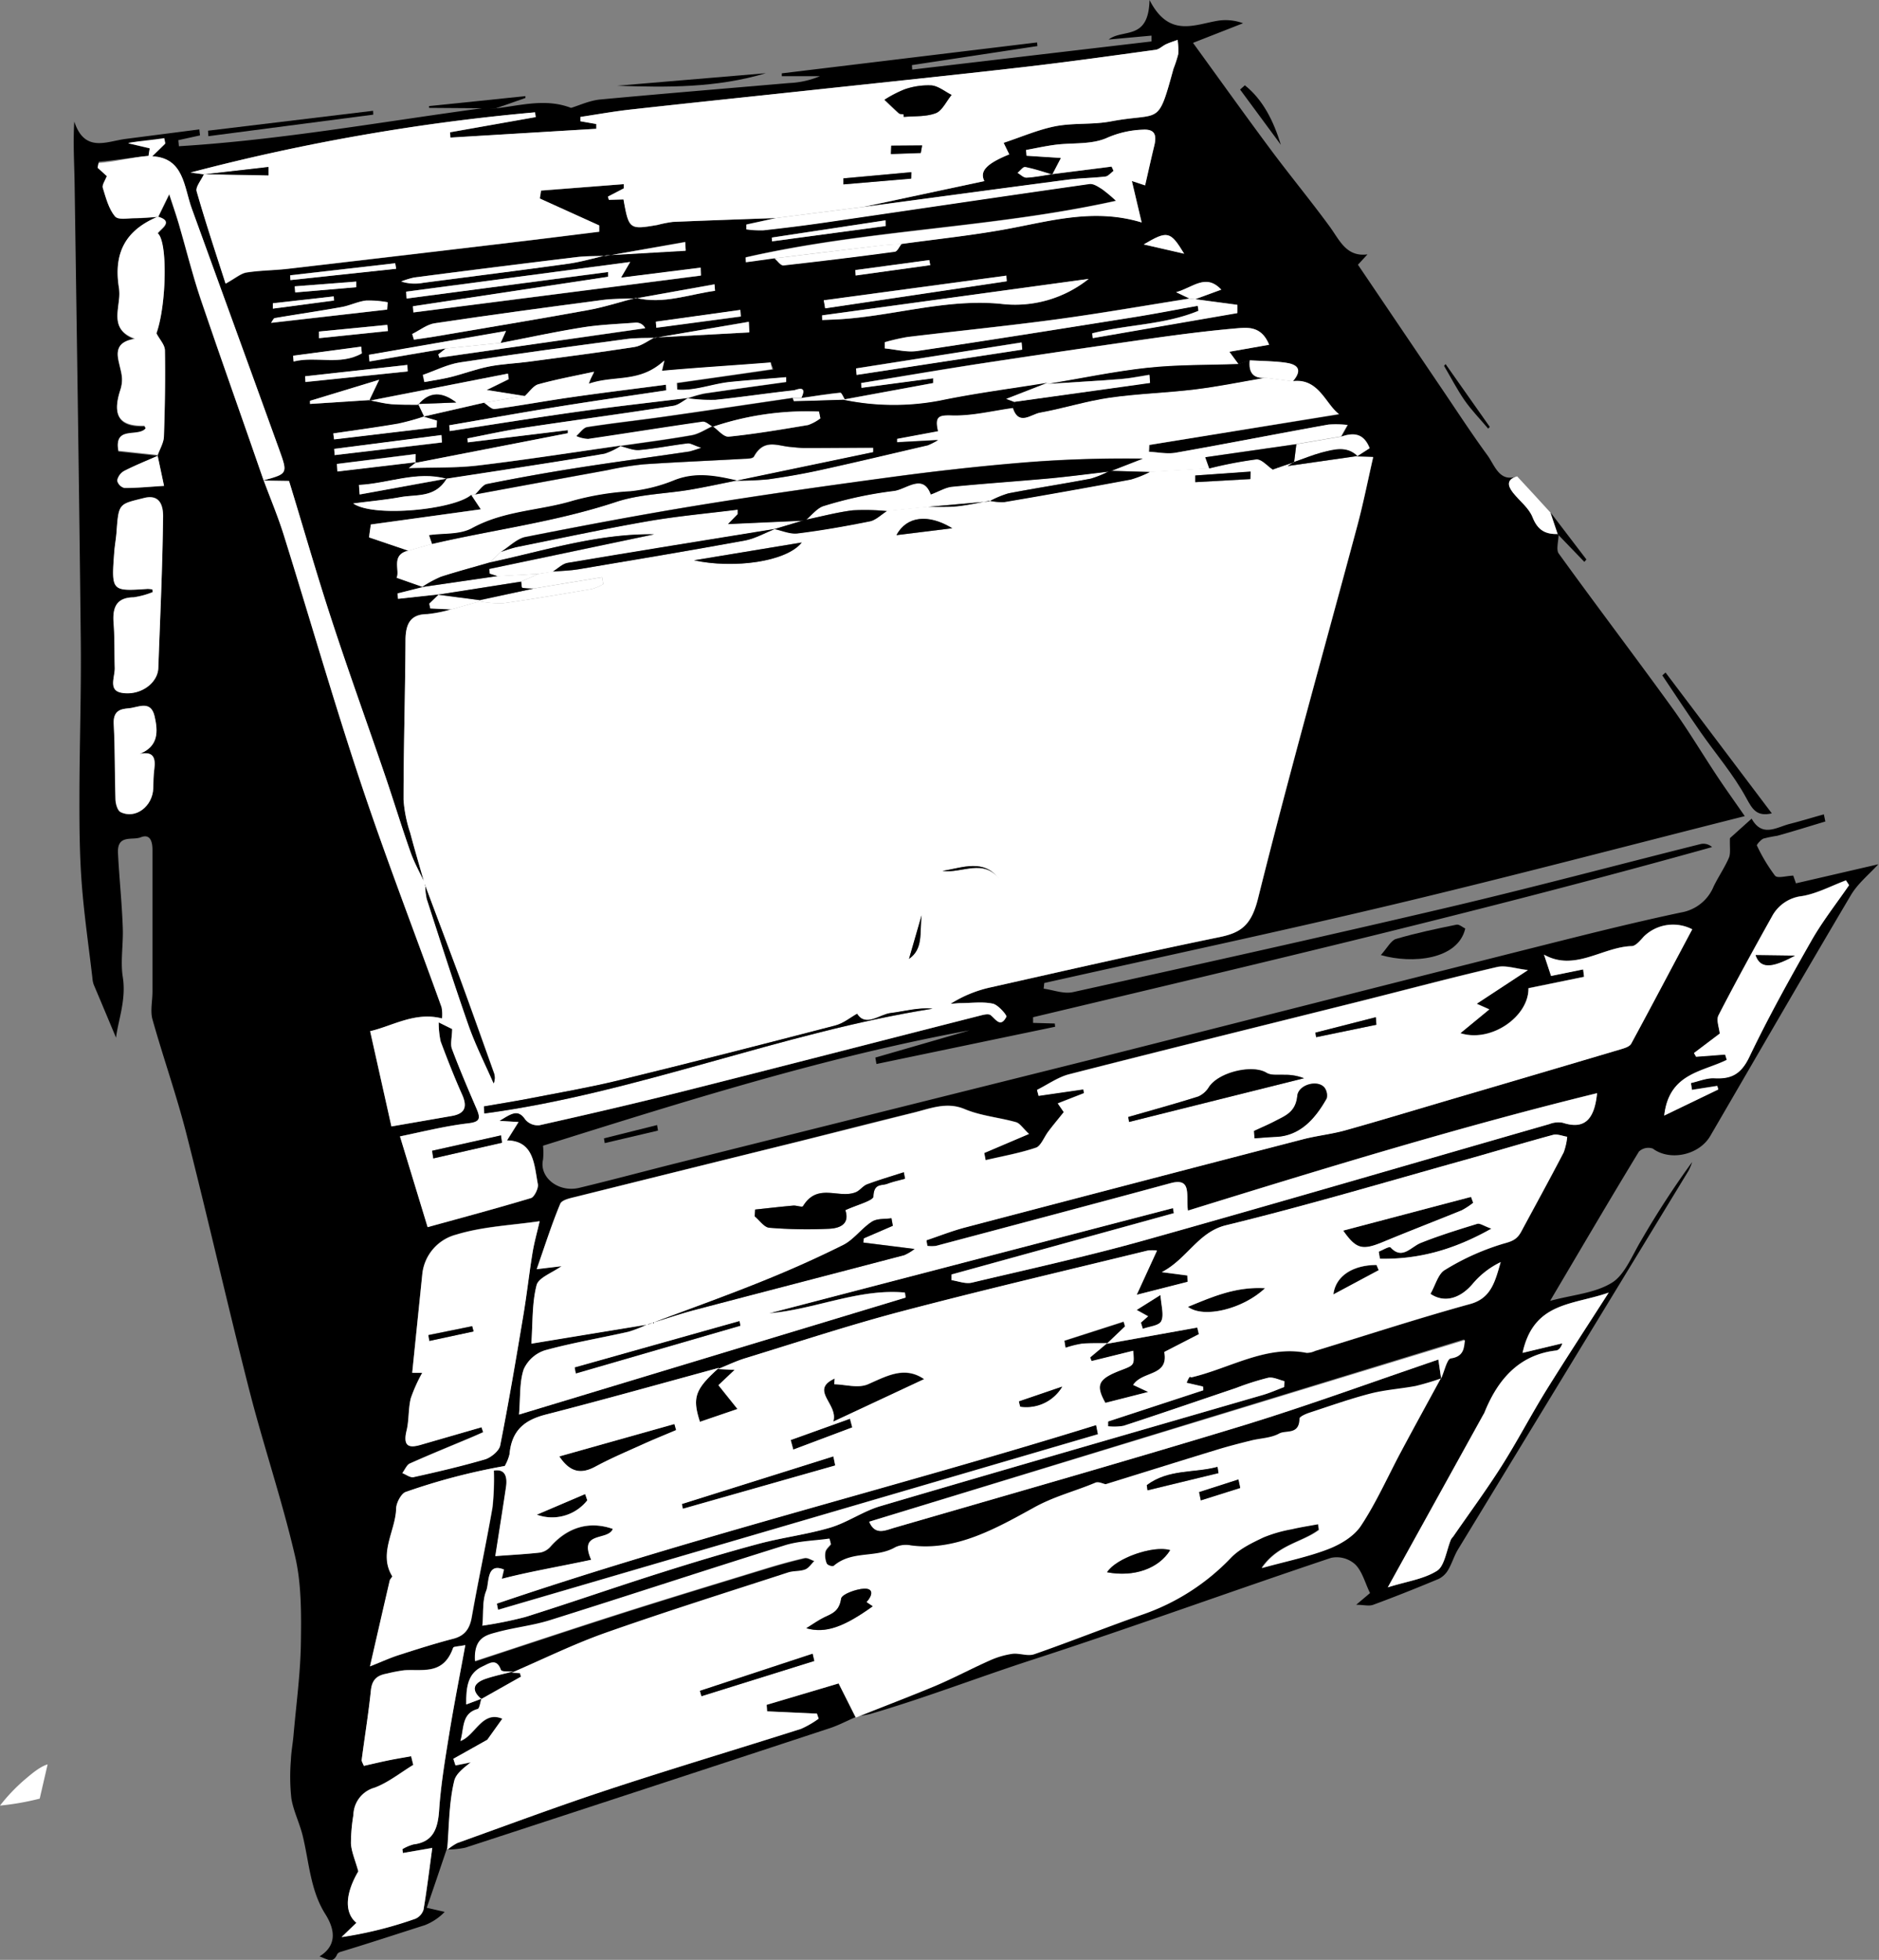 <svg id="Layer_1" data-name="Layer 1" xmlns="http://www.w3.org/2000/svg" viewBox="0 0 394.62 411.48"><rect x="0" y="0" width="394.62" height="411.48" fill="#808080" stroke="none"/><defs><style>.cls-1{fill:#fff;}</style></defs><title>vinylbox</title><path class="cls-1" d="M10,370.44c-1.57.44-3.44,2.05-4.41,2.86A37.63,37.63,0,0,0,0,379.09a54.79,54.79,0,0,0,8.34-1.46Z"/><path d="M327.34,112.11c0,1.39-.57,3.26,0,4.08,7.82,10.83,15.89,21.44,23.72,32.26,3.4,4.69,6.4,9.74,9.62,14.59,1.66,2.5,3.4,4.92,5.75,8.31-25.11,6.34-49.42,12.75-73.83,18.56s-48.86,11-73.29,16.48l-.12,1.19c2.06.27,4.2,1.15,6.16.72,26.25-5.8,52.5-11.62,78.7-17.77,17.7-4.16,35.33-8.86,53-13.29a2.69,2.69,0,0,1,2.51.61c-47.35,13.24-95,24.4-142.6,35.72l0,1.19,4.56.13.08.68-37.53,7.82-.23-1.35,19.77-5.71c-30.56,5.6-60.38,15.08-89.57,24.22a14,14,0,0,1,0,2.94c-.84,3.69,3.26,7,7.7,5.88,6.69-1.61,13.36-3.4,20-5.07q44-11,88.07-22c31.73-8,63.44-16.07,95.17-24.06,9.35-2.35,18.7-4.68,28.1-6.67a9,9,0,0,0,6.81-5.45c1-2.06,2.3-3.93,3.2-6,.41-.94.15-2.21.23-4.15l4.55-4.09c2.22,4,5.23,1.81,8,1.1,2.4-.6,4.78-1.35,7.17-2l.31,1.5c-3.37,1-6.73,2.07-10.11,3a29,29,0,0,0-2.88.58c-.56.23-1.46,1.3-1.39,1.44a35.78,35.78,0,0,0,3.8,6.34c.52.63,2.2.07,3.84,0l.57,1.62,17.29-4c-1.92,2.13-4.3,4-5.79,6.54-9.93,16.76-19.68,33.65-29.49,50.49-2.38,4.09-8.53,5.32-12.07,2.66a2.85,2.85,0,0,0-2.92.63c-6.15,10.11-12.14,20.34-18.65,31.34,4.81-1.3,9.36-1.58,13-3.82,2.7-1.67,4.27-5.82,6.2-9a188.28,188.28,0,0,1,10.63-16.33,11.93,11.93,0,0,1-.73,1.78q-24.23,39.79-48.46,79.58c-.81,1.33-1.25,2.93-2.05,4.27a4.72,4.72,0,0,1-2,1.9c-4.55,1.9-9.13,3.73-13.74,5.43-.93.34-2,0-3.58,0l2.91-2.46c-1-2-1.62-4.55-3.1-6a5.76,5.76,0,0,0-5.09-1.39c-20.92,7-41.72,14.58-62.68,21.38-11.41,3.7-22.66,8.06-34.14,11.41a25.2,25.2,0,0,1-3.21.52l0,.12c5.58-2.23,11.19-4.36,16.74-6.72,3.82-1.62,7.52-3.6,11.32-5.29a17.71,17.71,0,0,1,4.76-1.42c1.55-.21,3.24.57,4.67.07,7.59-2.63,15.1-5.65,22.69-8.31a46.77,46.77,0,0,0,18.71-11.81c1.87-1.94,4.46-3.16,6.86-4.31a28.82,28.82,0,0,1,5.95-1.71c1.83-.43,3.69-.71,5.54-1.06l.17,1.21c-3.65,2.72-8.59,3.08-12,8,5.24-1.45,9.71-2.33,14-4,2.5-1,5.33-2.63,6.83-4.91,3.2-4.84,5.6-10.29,8.37-15.47s5.59-10.29,8.38-15.46c.65-1.5,1.23-4.15,2-4.26,2.88-.4,2.82-2.33,3-3.86L182.54,319.48c1.22,3,3.45,1.8,5.3,1.26,24.55-7.12,49.12-14.11,73.6-21.57,13.56-4.13,26.94-9.08,40.63-13.74l.6,4.09a54.89,54.89,0,0,1-5.3,1.58c-3.16.62-6.39.79-9.51,1.59-4.29,1.1-8.51,2.6-12.75,4-.78.26-2.13.86-2.13,1.25,0,3.5-2.83,2.37-4.26,3.14-1.78,1-3.94,1-5.92,1.47-2.38.6-4.77,1.2-7.12,1.92-7.81,2.39-15.61,4.83-23.41,7.25-.53-.09-1.47-.61-2.16-.32-4.23,1.79-8.53,2.82-12.8,5.17-8,4.4-16.5,9.25-25.94,8a5.32,5.32,0,0,0-3.24.36c-4.1,2.4-9,.6-12.95,3.91-.27.23-1.32-.11-1.5-.49a4.39,4.39,0,0,1-.28-2.44c.11-.59.75-1.09,1.15-1.63l-.29-1.15c-3.18.47-6.45.51-9.52,1.47-16.4,5.11-32.74,10.5-49.13,15.65-3.64,1.14-7.44,1.54-11.13,2.53-2.26.61-4.95,1.11-4.66,6.06,10.49-3.44,20.66-6.84,30.86-10.09,10-3.19,20.07-6.24,30.12-9.31,2.72-.83,5.45-1.6,8.2-2.23.65-.15,1.39.4,2.1.62-.64.62-1.21,1.52-1.94,1.79-1.14.42-2.43.25-3.59.63-12.82,4.17-25.67,8.2-38.41,12.69-6.64,2.34-13.07,5.53-19.59,8.33a1,1,0,0,1,.21-.3c-.9-.11-2.42.08-2.59-.39-.92-2.56-2.49-1.34-3.8-.74-3.12,1.43-3.53,4.32-3.48,8l3.26-1.22c-.27.78-.43,2.14-.81,2.24-3.43.93-2.82,4.15-3.63,6.71,3.15-1.17,4.56-6.47,8.81-4.67l-3.16,4.42-7.13,4,.45,1.38,5.74-1.15-.74-1c-1.83,1.78-4.75,3.29-5.26,5.4-1.14,4.68-1.07,9.66-1.49,14.52l0-.63c-1.46,4.32-3,8.91-4.33,12.7l3.77.87a11.69,11.69,0,0,1-4.18,2.79c-5.86,1.86-11.8,3.83-17.68,5.6a1.32,1.32,0,0,0-.69.45c-.93,2.2-2.18,1-3.74.51,4.28-2.65,2.74-6.48,1.22-8.89-3.16-5-3.39-10.91-4.76-16.49-.65-2.66-1.93-5.12-2.37-7.81a42.19,42.19,0,0,1-.1-8c.06-1.74.4-3.48.55-5.22.56-6.44,1.45-12.89,1.55-19.31.09-6.11.14-12.45-1.2-18.21-2.73-11.81-6.63-23.22-9.63-34.94-4.57-17.89-8.66-36-13.22-53.87-2.07-8.11-4.87-16-7.12-24-.49-1.75,0-3.86,0-5.81q0-14.88,0-29.76c0-1.86-.52-3.43-2.48-2.65-1.75.7-5-.71-4.76,3.39.26,5.18.82,10.33,1,15.52.15,3.45-.52,7.06,0,10.38.78,4.83-1,9.21-1.41,12.77-1.35-3.2-3-7.16-4.69-11.14a5.52,5.52,0,0,1-.28-1.45c-.77-6.61-1.74-13.2-2.24-19.85-.44-5.85-.49-11.76-.48-17.66,0-11,.4-21.94.29-32.88-.34-32.08-.83-64.15-1.3-96.22-.06-4.27-.35-8.52-.07-13.14,2.18,6.62,6.76,4.17,10.76,3.65l15.5-2L42,28.43l-4.55,1,.12,1.27c21.35-1.3,42.6-5.14,63.87-8l2.56.06c5.22-.56,10.52-2.19,15.93-.11,1.68-.5,3.89-1.55,6.13-1.76,13.2-1.23,26.41-2.31,39.61-3.45A18.73,18.73,0,0,0,172.19,16h-8s0-.38,0-.6L217.8,8.91l.08.76-26.36,4,.06.94L241.84,8.7l0-1.22-9,.82c3-2.33,8.38.33,8.58-8.3,4.08,8,9.41,5.15,14.43,4.34a10.58,10.58,0,0,1,5.21.54L250.55,9c5.66,7.79,10.92,15.16,16.31,22.4,4.06,5.46,8.37,10.67,12.39,16.16,2.07,2.82,3.47,6.44,7.94,5.85l-2,2.17,16.91,25c3.41,5,6.72,10.14,10.28,15,1.57,2.16,2.52,5.78,6.27,4.41-2.25.65-2,2-.88,3.42,1.37,1.75,3.33,3.15,4.12,5.18C323,111.52,324.81,112.23,327.34,112.11ZM92.14,124.79l-2,1.92.2,1,4.4.2a26.9,26.9,0,0,1-5,1c-3.49,0-4.56,1.95-4.58,5.56-.06,11.14-.4,22.29-.41,33.42a28,28,0,0,0,1.4,6.94c1,3.65,2,7.26,3.07,10.88l.09-.06c-1.05-2.25-2.28-4.42-3.12-6.77-1.9-5.38-3.56-10.87-5.41-16.27-3.69-10.79-7.57-21.48-11.11-32.33-3.17-9.72-6-19.58-9-29.33l-5.36-.09c5.15-1.4,5.15-1.4,3.29-6.56q-2.71-7.5-5.43-15Q46.74,61.61,40.29,43.87c-1.67-4.61-1.65-10.66-8.33-11l2.73-2.63-.26-.93c-2.51.46-4.87.26-7.38.72,0,.26.08.12.14.13l4.25,1s-.21,1.28-.24,1.59c-3.45.29-7,.91-10.43,1.2l-.24,1.19c.73.66,1.44,1.4,1.92,1.83-.33.88-1,1.88-.86,2.46.65,2.1,1.26,4.43,2.55,6,.7.84,2.72.41,4.14.41s3.14-.16,4.71-.26c-6.67,2.84-9.21,7.61-8,15a9.57,9.57,0,0,1,0,2.31c-.28,3.16-1.39,6.6,3.37,8.39-4.58.7-3.75,3.45-3.25,5.58.41,1.78.83,3,.14,5.17-1.75,5.51,0,7.62,5,7.5.12,0,.23.34.35.52-1.55,2-6.77-.64-5.74,4.75l8.37.9c-2.4,1.06-4.83,2-7.18,3.22a3,3,0,0,0-1.44,2,2.11,2.11,0,0,0,1.52,1.56c2.5,0,5-.23,8.32-.44l-1.34-6.34c.46-1.35,1.27-2.7,1.31-4,.21-6,.3-12,.21-18,0-1.15-1.08-2.22-1.79-3.58,2.11-5.84,2.42-19.38.26-21,.83-1.15,3.39-2.41.12-3.46l2.32-4.75c.77,2.37,1.42,4.25,2,6.18,1.54,5.26,2.85,10.63,4.59,15.79C46.44,75.49,51,88.18,55.38,100.91c1.41,3.81,3,7.55,4.21,11.45,5.43,17.35,10.46,34.89,16.2,52.1,5.28,15.83,11.29,31.33,16.93,47a8,8,0,0,1,.1,2.37c-5.65-1.46-10.37,1.58-15.1,2.67l4.47,20,12.74-2.23c2.6-.46,3.34-1.78,2.13-4.47-1.63-3.65-3.1-7.4-4.51-11.17a18.61,18.61,0,0,1-.41-4l2.83,1.4c0,1.81-.42,3.17-.05,4.16,1.59,4.24,3.37,8.39,5.15,12.53.92,2.15.73,2.81-1.77,3.11-4.77.56-9.51,1.78-14.29,2.74l5.83,19.08c7.3-2,14.53-3.94,21.72-6.11.67-.2,1.59-2.06,1.43-2.88-.79-4.18-.84-9.11-6.48-9.22l2.42-3.86-4-.24c2.52-1.54,3.88-2.54,5.41-.3a3.4,3.4,0,0,0,3,1.21c10.06-2.25,20.11-4.58,30.13-7.1,20.76-5.23,41.49-10.59,62.24-15.87.8-.2,1.92-.52,2.41-.11,1.13,1,2.06,2.63,3.27.3.15-.3-1.71-2.5-2.87-2.74-2.16-.46-4.5-.13-6.76-.11-.69,0-1.39.08-2.08.13a26.16,26.16,0,0,1,8.61-3.49c15.94-3.58,31.87-7.22,47.84-10.5,4.52-.93,6.69-2.47,8.1-8.11,6.53-26.21,13.88-52.22,20.87-78.32,1.24-4.65,2.18-9.38,3.32-14.37l-3.5-.11,2.75-1.77c-1.27-3.23-3.44-3.28-5.92-2.45l1.35-2.41a21.65,21.65,0,0,0-4-.08c-10.7,1.95-21.38,4-32.08,5.91-1.84.32-3.75-.11-5.63-.2l.07-1.43L281.28,87c-2.87-2.15-4.28-7.65-9.78-6.89,2.34-2.7.66-3.62-1.44-3.93-2.5-.36-5.05-.35-7.58-.5l-2.39.78-1.94-2.62,8.35-1.47c-1.63-4-4.47-3.66-7-3.43-5.65.51-11.31,1.23-16.95,2q-18.62,2.64-37.23,5.47c-8.17,1.24-16.33,2.63-24.5,4l.07,1,15.06-2,0,1-18.56,3.42c-.32-.49-.65-1.43-.95-1.4-2.74.27-5.46.72-8.2,1.11C169.7,80.66,167,82,166.66,82c-5.5.56-11,1.41-16.49,2a34.39,34.39,0,0,1-5.74-.33,27.44,27.44,0,0,1,3.44-1c5.75-.85,11.5-1.63,17.26-2.43l0-1c-3.91.32-7.83.59-11.74,1-3.71.37-7.41,1.92-11.12,1.61l0-1.4,20.09-2.86c0-.46-.4-1-.43-1.44-7.47.61-15.51,1.08-22.85,1.75l.5-2.16c-5.21,4.81-10.4,3-15.86,4.88.37-1.22.78-2,1-2.56-4,.87-7.82,1.6-11.65,2.66-1,.29-1.85,1.62-2.78,2.46l-8-1.29,4.6-2.26c0-.39-.08-.78-.13-1.18L77.53,84.12l2.09-4.37L65.1,84.17l0,.65L77.66,84c1.5.28,3,.68,4.52.81,1.87.16,3.76.1,5.64.13v-.19l1.28,2.67A52.63,52.63,0,0,1,83.65,89C79.12,89.75,74.58,90.36,70,91l.13,1.22L91.7,89.7l.06-1.36-2.91-.86,12.77-2.92c.77.46,1.56,1.41,2.29,1.32,5.31-.7,10.6-1.69,15.91-2.45,6.68-1,13.36-1.77,20-2.65l.08,1.18c-7.57,1.14-15.15,2.21-22.72,3.43S102,88,94.35,89.29l.11,1.21c9.1-1.38,18.2-2.85,27.31-4.12,7.59-1.06,15.19-1.9,22.79-2.83-1.06.57-2.1,1.5-3.19,1.67-10.59,1.62-21.2,3.07-31.8,4.67-3.82.58-7.62,1.44-11.44,2.17l.09.83,21-2.56,0,.64-32,6.23,0-1.88L70.76,97.38l.1,1.58L87.47,97l-1.61,1.31c5.27-.18,9.94,0,14.58-.56,10-1.2,20-2.77,30-4.18A14.41,14.41,0,0,1,127,95.29c-6.44,1.13-12.91,2.1-19.36,3.11l-13.86,2.14c-6.23-1.7-12.22,1-18.35,1.29l.14,2,18.28-3.33c-2.45,4.1-6.33,3.26-9.75,3.89-3,.55-6,.82-9.88,1.32,4.28,3,21.11,1.31,24.76-1.79l2,3-23.11,3.19-.38,2.7,8.26,2.8c-3.74.89-1.67,4.24-2.45,5.68l5.54,1.94-5.36,1.35.11,1.13ZM127.5,53.7c-2.16.09-4.33,0-6.48.28Q104,56,87,58.26a17.4,17.4,0,0,0-2.72.81,9.4,9.4,0,0,0,4.61.28c10.14-1.3,20.28-2.56,30.41-4,2.74-.38,5.45-1.19,8.18-1.78l16.54-1-.1-1.81ZM93.62,73.16,92.05,74.4l.22.69,43.22-6.15a2.11,2.11,0,0,0-2-1.17c-3.72.27-7.45.38-11.14,1-5.76.91-11.49,2.16-17.23,3.27l1.12-2.5-28.79,5,.13,1.39Zm40-10.53c-2.4.11-4.81,0-7.2.36-11.72,1.55-23.45,3.13-35.15,4.88-1.61.24-3.15,1.48-4.72,2.25l.36,1.19c1.42-.21,2.85-.39,4.26-.63,10.73-1.83,21.47-3.6,32.19-5.55,3.43-.62,6.8-1.72,10.21-2.59,5.65,1.39,11.07-.73,16.58-1.49l-.11-1.36Zm3.93,8.3c-2,.08-4,0-5.93.25-11.69,1.57-23.39,3.13-35.07,4.92-2.63.4-5.2,1.72-7.79,2.62l.32,1.5c1.87-.35,3.76-.61,5.61-1.07,2.69-.67,5.34-1.67,8-2.2s5.55-.64,8.32-1c7.4-1,14.81-1.93,22.2-3.09,1.45-.23,2.82-1.32,4.25-2l19.86-1.08-.1-2.22Zm112.21-8.27c-9.28,1.47-18.56,3.1-27.86,4.36-10.43,1.41-20.89,2.45-31.34,3.71a44.82,44.82,0,0,0-4.75,1.09l0,1.3c2.28.21,4.59.87,6.82.54,15-2.2,29.94-4.58,44.9-7,4.66-.74,9.31-1.65,14-2.48l.15,1.05c-7.2,3-14.92,2.84-22.31,4.73l.11,1,30.38-5.28V64L251,62.82l5.51-2c-3.26-3.5-5.91-.46-9.48.54ZM189.33,51.19c7.28-1,14.59-1.75,21.85-3.07,9.29-1.69,18.52-4.5,28.59-1.44L237.71,38l2.79.94c.67-2.92,1.26-5.62,1.92-8.32.58-2.4,0-3.52-2.41-3.37a20.4,20.4,0,0,0-7.56,1.71c-3.26,1.46-7.15,1-10.76,1.43-2.07.26-4.14.73-6.2,1.1l.1,1.21,7.22.47c-.79,1.52-1.3,2.5-1.82,3.46-1.9-.56-3.78-1.21-5.71-1.59-.43-.08-1.06.8-1.6,1.23.62.37,1.23,1.08,1.85,1,1.81-.09,3.62-.47,5.43-.74L233.44,35l.41.9c-.57.41-1.12,1.12-1.71,1.19-2.63.31-5.28.31-7.91.66-14.34,1.88-28.68,3.82-43,5.74L206.73,38c-1-2,.29-3.57,5.22-5.61L210.77,30c3.78-1.25,7.3-2.79,10.92-3.49,3.81-.74,7.74-.3,11.56-1,10.58-2,9.82,1.24,13.19-11.05a26.87,26.87,0,0,0,1-3.07,15.07,15.07,0,0,0-.13-3c-.81.3-1.63.55-2.42.91s-1.44,1.06-2.19,1.17c-9.3,1.27-18.61,2.58-27.92,3.65-14.64,1.68-29.28,3.2-43.93,4.77C158,20.25,145.19,21.58,132.38,23c-3.51.39-7,1-10.51,1.55l0,.91,3.33.58,0,1L94.56,28.9l-.09-1.11,18-3.19-.14-1A437.37,437.37,0,0,0,40,36.23l2.91.38-.05,0c-.54,1.2-1.77,2.68-1.52,3.57,1.93,6.73,4.15,13.35,6.08,19.4,2.09-1.15,3.2-2.15,4.39-2.34,2.89-.46,5.81-.44,8.72-.78q23.44-2.71,46.88-5.51c6.16-.73,12.32-1.51,18.48-2.27l0-1.32-12.48-5.65.26-1.67L131,38.66l0,.89-3.32,1.73.2.68,3.07-.09c1.14,6.31,1.25,6.39,7.12,5.36a26.22,26.22,0,0,1,3.24-.64c7.24-.31,14.47-.55,21.7-.81l-6.23,1.31,0,1a20.74,20.74,0,0,0,3.57.2c4.36-.48,8.72-1,13.07-1.65,18.47-2.69,36.94-5.44,55.41-8.07.86-.12,1.84.57,2.66,1.08a30.18,30.18,0,0,1,2.93,2.46c-26,5.76-52.16,6-77.79,11.88l.06,1,6-.83c.63.52,1.29,1.56,1.89,1.49,7.81-.85,15.61-1.82,23.41-2.88C188.45,52.79,188.87,51.77,189.33,51.19ZM136.17,278.07l-.07-.1a27.78,27.78,0,0,1-4.07,1.61c-5.87,1.33-11.8,2.31-17.61,3.91a7.38,7.38,0,0,0-4.42,3.95c-.91,2.69-.66,5.8-1,9.53l81.19-24.56-.15-1.05c-9.67-.91-18.95,3.56-28.51,4.35l84.8-22.08.19,1.06-46.71,12.88,0,1.18c1.44.2,2.94.84,4.3.52,12.08-2.84,24.2-5.51,36.19-8.87,28.4-8,56.72-16.28,85.09-24.42a5.15,5.15,0,0,1,2.79-.28c4.31,1.4,6.65-.32,7.22-6.2-28.94,7.08-57.38,15.82-85.92,24.65-.47-3.12.95-7-3.64-5.76-16.41,4.45-32.85,8.81-49.28,13.17a6.91,6.91,0,0,1-1.8,0l-.2-1.18c2.69-.9,5.36-2,8.09-2.68q35.49-9.33,71-18.53c2.93-.76,5.95-1.06,8.87-1.87,7.36-2.05,14.69-4.27,22-6.44q17.94-5.28,35.88-10.59c.77-.23,1.83-.54,2.18-1.18,4.32-7.95,8.54-16,12.81-24a8.79,8.79,0,0,0-10.18,1.53c-.74.8-1.69,1.94-2.52,2-6.15.17-12,5.42-18.43,1.79l1.48,4.47,6.74-1.37.19,1.56L321,207.44c.12,5.88-7.78,11.51-14.3,9.44l6.08-5-2.65-1.18,10.76-7.07c-2.62-.29-4.65-1.06-6.51-.63-9.69,2.25-19.34,4.83-29,7.25-20.28,5.08-40.58,10.08-60.85,15.26-2.33.6-4.5,2.16-6.74,3.28l.33,1.24,9.4-1.36.13.8-5.5,2.15,1.26,1.83c-1.13,1.42-2.22,2.73-3.25,4.08-.87,1.14-1.53,3-2.56,3.38-3.47,1.17-7.06,1.8-10.6,2.63l-.29-1.51,9.39-4c-1.27-1.18-1.89-2.23-2.73-2.46-3.58-1-7.39-1.32-10.79-2.75-3.79-1.59-7.22-.1-10.79.77-8,1.94-15.93,4-23.9,6q-23.47,5.82-46.93,11.64c-1.17.29-3,.64-3.31,1.5-1.79,4.27-3.19,8.72-4.93,13.69l5.22-.63c-2,1.46-4.84,2.43-5.25,4-1,3.8-.79,7.9-1.1,12.27l4.72-.78Zm14.6,9.37.26-.26c-12.11,3.29-24.19,6.69-36.33,9.8-4.28,1.1-7.21,3.12-7.67,8.33a9.12,9.12,0,0,1-1,2.48,132.84,132.84,0,0,0-20.78,5.46c-.9.3-2,2.3-2,3.49-.15,4.73-3.76,9.43-.83,14.2.07.11-.45.59-.53.93-1.38,5.94-2.74,11.88-4.14,18,2.43-1,4.18-1.78,6-2.36,3.77-1.22,7.54-2.43,11.36-3.41,2.34-.6,3.54-1.88,4-4.56,1.36-7.7,3-15.36,4.36-23.06a56.06,56.06,0,0,0,.29-7.71c2.19-.39,2.93,1,2.55,3.5-.71,4.73-1.46,9.46-2.24,14.45,3.44-.25,6.44-.4,9.42-.74a3.85,3.85,0,0,0,2.2-1.26c3.59-4.08,8.22-5.42,13.15-3.68-1,2.58-7.36.35-4.63,6.46-6.43,1.41-13.32,2.59-18.78,4l.45-1.95c-3.75-1.54-3,2.81-3.72,4.47-.88,2.16-.61,4.83-.89,7.3a83.9,83.9,0,0,0,9-1.81c9.54-3,19-6.29,28.56-9.32,6.81-2.16,13.65-4.22,20.52-6.06,5-1.33,10-1.93,15-3.39,3.59-1.07,6.91-3.44,10.5-4.5,26.78-7.89,53.6-15.59,80.4-23.37,1.5-.43,2.95-1.09,4.42-1.64l.08-1.24c-1.15-.26-2.35-.93-3.44-.71a57.43,57.43,0,0,0-6.72,2.14c-7.87,2.66-15.73,5.36-23.62,7.94a11.16,11.16,0,0,1-3.26.09v-1c6.67-2.2,13.32-4.34,20-6.53,0-.28,0-.77-.12-.79l-3.39-.78c.81-1.87.75-1.07,1-1.14,8-1.88,15.7-6.81,24.2-5.13a4.2,4.2,0,0,0,1.79-.42c10.86-3.31,21.69-6.85,32.6-9.86,4.46-1.23,5.23-4.9,6.37-8.77a17.62,17.62,0,0,0-5.75,4.4c-2.72,3.27-6.12,4.21-9,2.25,1-1.74,1.63-4.23,3-5a51.38,51.38,0,0,1,12.49-5.59c1.8-.47,2.74-.93,3.58-2.49,3-5.54,6-11,8.91-16.62a13.18,13.18,0,0,0,.74-3.28c-1-.15-2-.64-3-.39-6.26,1.69-12.48,3.57-18.72,5.32-16.63,4.64-33.22,9.58-49.94,13.65-5.87,1.43-8.14,7.07-13.48,9.84l5.36.7.05,1.34-10.68,2.72,4.26-9.28a7.62,7.62,0,0,0-2,0c-17.26,4.22-34.56,8.26-51.77,12.79-10.94,2.88-21.76,6.45-32.61,9.78C154.63,285.73,152.72,286.66,150.78,287.44Zm-49.65,12.22.34,1c-.85.37-1.69.75-2.54,1.11-4.3,1.81-8.62,3.56-12.89,5.47-.64.28-1,1.28-1.55,2,.8.3,1.64,1,2.38.84,5-1.11,10.05-2.27,15-3.73,1.21-.36,2.94-1.75,3.17-2.9,1.8-9.09,3.34-18.23,4.87-27.36.73-4.35,1.21-8.74,1.92-13.09.36-2.21,1-4.38,1.5-6.64-6,.88-11.9,1.1-17.53,2.82a9.58,9.58,0,0,0-7.1,8.17c-.71,6.93-1.42,13.86-2.13,20.83l2.11,0a32.46,32.46,0,0,0-2.41,5.35c-.55,2.19-.35,4.56-.88,6.76-.84,3.46.57,3.73,3,3ZM84.61,389.05l-.09-.85a9.18,9.18,0,0,1,2.33-1c4-.5,5.11-3,5.38-7.16.37-5.52,1.32-11,2.2-16.52,1-5.9,2.12-11.77,3.3-18.16-1.48.31-2.45.27-2.56.57-2.05,5.8-6.41,4.45-10.28,4.72a32.44,32.44,0,0,0-3.61.69c-1.83.34-3.13,1-3.38,3.52-.5,4.87-1.3,9.72-1.93,14.58,0,.34.24.71.45,1.27,1.79-.4,3.44-.8,5.1-1.14s3.22-.59,4.83-.88l.45,1.82c-2.7,1.64-5.29,3.74-8.14,4.79A6.07,6.07,0,0,0,74.23,381a36.6,36.6,0,0,0-.52,6c.12,1.78.89,3.47,1.55,5.85-2.73,4.65-3,8.66-.4,10.81l-3.12,3a83.21,83.21,0,0,0,15.51-3.86,3.07,3.07,0,0,0,1.71-1.93c.71-4.17,1.21-8.36,1.83-12.93Zm206.85-55.78c4-1.26,7.52-1.7,10.37-3.52,1.55-1,2-4.29,2.9-6.55a3.87,3.87,0,0,1,.47-.62c3.42-4.94,7-9.77,10.2-14.86s6.11-10.63,9.33-15.83c4.09-6.62,8.37-13.11,13.13-20.53-7.56,2.69-15.73,1.9-18.09,12.65l8.35-2c-.33,1-.82,1.45-1.32,1.51-7.46.85-12.12,5.72-15.06,13.1a3.23,3.23,0,0,1-.2.34Zm64.31-112.18.45.73,6.1-.46.35,1.12c-5.2,2.58-12.11,2.81-13.14,11.69l11.36-5.48-.23-.74-5.31.83-.21-1.44c1.64-.36,3.3-1.08,4.9-1,3.36.16,5.56-.66,7.4-4.54,3.94-8.33,8.44-16.37,13-24.34,2.33-4.09,5.26-7.79,7.91-11.66l-.66-1c-3.07,1.15-6.09,2.78-9.22,3.3a8.16,8.16,0,0,0-6.32,4.29c-3.83,6.86-7.62,13.75-11.23,20.75-.5,1,.16,2.62.27,3.82ZM32,123.75l.08.54a17.08,17.08,0,0,1-4,1.09c-3.42.06-4.5,1.88-4.2,5.43.26,3.11.15,6.27.24,9.4.05,1.93-1.44,4.74,1.48,5.22,3.92.65,7.56-2,7.67-5.21.36-10.63.87-21.27,1-31.89,0-1.9-.47-4.68-4-3.8-5.29,1.34-5.33,1-5.78,7.21-.1,1.34-.35,2.68-.46,4-.66,8.39-.65,8.39,7,7.87A5.84,5.84,0,0,1,32,123.75Zm-2.66,34.53c4-1.6,3.84-4.69,3.12-7.81-.82-3.52-3.46-1.87-5.45-1.7-1.72.14-3.3.47-3.14,3.34.29,5.26.19,10.57.37,15.85,0,.92.45,2.28,1.06,2.58,3.14,1.54,6.75-1.21,6.87-5,0-1.34,0-2.7.22-4C32.71,159.12,32.25,157.68,29.35,158.28ZM132.35,55,85.3,61.23l.08,1.44,42.29-5.53,0,1-41,6.19.11,1.29,60.37-7.72-.06-1.66-16.72,2.1Zm40.3,11.2v1l1.73-.07c11.91-.34,23.63-4.49,35.72-3.33a24.74,24.74,0,0,0,18.51-5.23Zm.37-3.17.28,1.69,38.15-5.68-.09-1.18Zm41.67,10.36-.14-1.51-34.76,5.45.11,1.36ZM81.31,65l.13-1.51a21.71,21.71,0,0,0-4.52-.36c-1.73.2-3.42,1.06-5.16,1.37-4.67.83-9.36,1.51-14,2.31-.28,0-.51.62-.81,1Zm11.5,27.93-.1-1.54L70.19,94.25l.09,1.31ZM186,47.46l-.09-1.2-23.83,3.62.05.79ZM64.08,79l.07,1.23,21.47-2.25-.07-1.36Zm-2.53-4.29.1,1.22c4.72-1.19,9.73.91,14.33-1.71l-.13-1.42Zm76.19-7.14.09,1.27,17.75-2.36-.1-1.38ZM83.2,56.43,83,55.27,60.91,57.79l.05,1ZM81.48,69.5l-.18-1.29L67,69.61,67,71ZM240.2,51.32l8.49,1.95C245.79,48.5,245.24,48.37,240.2,51.32Zm-44.83,4.35-.2-1.06-15.54,2.1.08,1.14ZM61.89,60.12,62,61.4l12.82-1.1,0-1.18Zm-4.58,3.55V64.8L70.15,63.1l-.05-.87Z"/><path d="M179.71,360.5c-1.8.78-3.57,1.72-5.41,2.33Q136,375.43,97.74,387.92a17.7,17.7,0,0,1-3.91.39l.1.11a10.55,10.55,0,0,1,2.16-1.47c10.63-3.82,21.23-7.77,31.93-11.29,13.37-4.4,26.82-8.41,40.22-12.67a20.16,20.16,0,0,0,3.71-2.14l-.36-1.06-10.46-.48-.1-1.37,15.08-4.49,3.61,7.18Z"/><path d="M290,200.52c1.32-1.46,2.12-3.06,3.17-3.38,4.19-1.24,8.45-2.13,12.71-3,.58-.12,1.25.53,1.85.81C306.21,201.48,296.66,202.43,290,200.52Z"/><path d="M349.79,141.2l22.32,29.57c-3.14.72-4.06-.82-5.34-3.18-2.71-5-6.43-9.29-9.66-13.93-2.72-3.91-5.34-7.9-8-11.86Z"/><path class="cls-1" d="M327.34,112.11c-2.53.12-4.34-.6-5.48-3.5-.79-2-2.75-3.43-4.12-5.18-1.14-1.45-1.38-2.78.88-3.42q3.54,3.8,7,7.61l1.55,4.61Z"/><path d="M78.39,24.07,43.76,28.59l-.07-1.15,34.66-4.18Z"/><path d="M129.63,18l31.21-2.63C150.52,18.46,140.1,18.38,129.63,18Z"/><path d="M104,22.79l-2.55-.06-11.35-.08v-.38c7-.7,13.5-1.39,20.25-2.09,0,.13,0,.26,0,.39Z"/><path d="M269,30.4l-8.56-11.6,1-.89C265.22,20.91,267.45,25.35,269,30.4Z"/><path d="M303.59,76.44l9.29,13.19-.34.36c-1.68-2-3.51-3.85-5-6s-2.85-4.77-4.26-7.17Z"/><path d="M126.84,239,138,236.21l.19,1.16L127,240Z"/><path d="M327.2,112.22l-1.55-4.61,7.52,9.85-.43.51Z"/><path class="cls-1" d="M89.22,185.75c-1-3.62-2.12-7.23-3.07-10.88a28,28,0,0,1-1.4-6.94c0-11.13.35-22.28.41-33.42,0-3.61,1.09-5.52,4.58-5.56a27,27,0,0,0,5-1l6-1.7a21.94,21.94,0,0,0,4.94.4c6.22-.86,12.44-1.93,18.65-3a10.83,10.83,0,0,0,2.36-1l-.24-1.46-14.38,2.37a13.72,13.72,0,0,1-2.4-.15c-.17,0-.17-.85-.25-1.3l3.7-1.64,3-.48c1.8-.15,3.61-.18,5.4-.48,11.68-2,23.35-3.92,35-6.05,2.14-.39,4.19-1.6,6.29-2.44l-.16,0c1.63.33,3.29,1.11,4.9.91,5.07-.62,10.13-1.5,15.16-2.53,1.25-.25,2.39-1.42,3.58-2.16l8.63-.87c2,0,4.07.1,6.09-.11,2.26-.23,4.52-.76,6.78-1.16a12,12,0,0,0,3.09.27q13.29-2.27,26.56-4.73a22.25,22.25,0,0,0,4-1.59l12.5-.74a87.78,87.78,0,0,1,9.86-1.9c1.14-.1,2.33,1.38,3.49,2.14l3-.67,14.77-2.12-.18.08,3.5.11c-1.14,5-2.08,9.72-3.32,14.37-7,26.1-14.34,52.11-20.87,78.32-1.41,5.64-3.58,7.19-8.1,8.11-16,3.28-31.91,6.92-47.84,10.5a26.16,26.16,0,0,0-8.61,3.49c.69,0,1.39-.12,2.08-.13,2.26,0,4.6-.35,6.76.11,1.16.24,3,2.45,2.87,2.74-1.2,2.32-2.13.66-3.27-.3-.49-.42-1.61-.1-2.41.11-20.75,5.28-41.48,10.64-62.24,15.87-10,2.52-20.07,4.85-30.13,7.1a3.4,3.4,0,0,1-3-1.21c-1.53-2.25-2.88-1.25-5.41.3l4,.24-2.42,3.86c5.64.11,5.69,5,6.48,9.22.15.82-.77,2.68-1.43,2.88-7.19,2.16-14.42,4.09-21.72,6.11L84,238.6c4.78-1,9.52-2.18,14.29-2.74,2.5-.29,2.69-1,1.77-3.11-1.78-4.14-3.56-8.29-5.15-12.53-.37-1,0-2.36.05-4.16l-2.83-1.4a18.61,18.61,0,0,0,.41,4c1.41,3.77,2.88,7.52,4.51,11.17,1.2,2.69.47,4-2.13,4.47L82.21,236.5l-4.47-20c4.72-1.09,9.45-4.14,15.1-2.67a8,8,0,0,0-.1-2.37c-5.64-15.67-11.65-31.17-16.93-47-5.74-17.21-10.77-34.74-16.2-52.1-1.22-3.9-2.8-7.64-4.21-11.45l-.09,0,5.4.08c3,9.75,5.8,19.62,9,29.33,3.55,10.85,7.43,21.55,11.11,32.33,1.85,5.4,3.51,10.9,5.41,16.27.83,2.36,2.07,4.52,3.12,6.77a14.77,14.77,0,0,0,.32,3c2.9,8.93,5.74,17.88,8.84,26.71,1.46,4.14,3.44,8,5.19,12a3.1,3.1,0,0,0,0-2.31c-2.41-6.73-4.8-13.47-7.26-20.18C94,198.55,91.62,192.16,89.22,185.75Zm12.41,46.55.09,1.5c31.81-4.26,62.41-17,94.13-22-3-.3-5.88.56-8.79.91-2.38.28-5.26,3-7.06.16-1.31.72-2.87,2-4.58,2.46-15.14,3.94-30.3,7.81-45.48,11.51-6.21,1.51-12.49,2.59-18.74,3.81C108,231.24,104.82,231.74,101.63,232.3Zm66.75-118.4-22.62,3.74C154,119.43,165.15,118,168.38,113.9Zm19.89-1.54L200,110.91C195,107.85,190.41,108.35,188.27,112.35ZM90.76,241.61l.23,1.6,14.43-3.29-.21-1.54Zm171.83-141,.05-1.54L251,99.83l0,1.4ZM190.91,201.32c3-2.11,2.21-5.37,2.64-9.15Zm7-18.47c4,.61,8.66-2.75,12,1.81C206.6,180.16,202.15,182.22,197.95,182.84Z"/><path class="cls-1" d="M42.87,36.61,40,36.23a437.37,437.37,0,0,1,72.38-12.65l.14,1-18,3.19.09,1.11,30.64-1.84,0-1-3.33-.58,0-.91c3.5-.52,7-1.16,10.51-1.55,12.81-1.42,25.62-2.75,38.43-4.13,14.64-1.57,29.29-3.09,43.93-4.77,9.32-1.07,18.62-2.38,27.92-3.65.75-.1,1.44-.82,2.19-1.17s1.61-.61,2.42-.91a15.07,15.07,0,0,1,.13,3,26.87,26.87,0,0,1-1,3.07c-3.37,12.29-2.61,9.06-13.19,11.05-3.81.72-7.75.28-11.56,1-3.62.7-7.13,2.24-10.92,3.49l1.18,2.44c-4.93,2-6.23,3.57-5.22,5.61l-25.49,5.42L163,45.78c-7.23.26-14.47.5-21.7.81a26.22,26.22,0,0,0-3.24.64c-5.87,1-6,.94-7.12-5.36l-3.07.09-.2-.68L131,39.55l0-.89L113.61,40l-.26,1.67,12.48,5.65,0,1.32c-6.16.76-12.32,1.54-18.48,2.27q-23.44,2.78-46.88,5.51c-2.9.34-5.83.32-8.72.78-1.19.19-2.31,1.19-4.39,2.34-1.94-6.05-4.15-12.67-6.08-19.4-.25-.88,1-2.36,1.53-3.55l13.55.24,0-1.75ZM189.77,24v.55c2.25-.21,4.62,0,6.72-.79,1.31-.49,2.22-2.5,3.32-3.83-1.4-.71-2.75-1.86-4.22-2a15.19,15.19,0,0,0-5.65.83A25,25,0,0,0,185.72,21c1,.94,2,1.92,3,2.81C189,24,189.42,24,189.77,24Zm1.59,13.46V36.15l-14.26,1.3,0,1.26Zm2-5.38.29-1.58-6.48.05-.07,1.75Z"/><path class="cls-1" d="M254,98.36l-12.5.74-8.41-.25,0,.11,6.89-2.7c-8.84-.1-17.29.17-25.73.88-8.92.75-17.84,1.75-26.74,2.95-13.49,1.81-27,3.72-40.44,5.9-12.26,2-24.5,4.3-36.72,6.72-1.79.35-3.43,2.05-5.14,3.13l-2.37,2.27c-3.42,1-6.87,1.9-10.26,3a24.9,24.9,0,0,0-3.93,2.14l.17,0-5.54-1.95c.78-1.44-1.29-4.8,2.44-5.68l5-1.43c12.86-3,25.89-4.59,38.61-8.8,5-1.65,10.33-1.69,15.5-2.56,3.31-.56,6.6-1.29,9.89-1.94l-.15,0a67.37,67.37,0,0,0,6.77-.29c3.74-.52,7.48-1.17,11.19-2,7.43-1.64,14.84-3.41,22.26-5.15a15,15,0,0,0,2.16-1.1l-8.62.47,0-.74,8.59-1.6c-.74-3.18.23-3.4,3-3.32,4.22.12,8.52-1,12.78-1.57,1.21,3.83,3.77,1.33,5.67,1,4.86-.87,9.67-2.41,14.54-3.12,6-.87,12.07-1,18.09-1.76,4.88-.6,9.74-1.6,14.61-2.43l5.79.75c5.52-.76,6.93,4.75,9.79,6.9l-39.86,6.49-.07,1.43c1.88.09,3.79.52,5.63.2,10.7-1.88,21.38-4,32.08-5.91a21.65,21.65,0,0,1,4,.08l-1.35,2.41-9.47,1.61L253.13,96Z"/><path class="cls-1" d="M101.13,299.66,88.4,303.35c-2.43.71-3.84.43-3-3,.53-2.2.33-4.57.88-6.76a32.46,32.46,0,0,1,2.41-5.35l-2.11,0c.71-7,1.42-13.91,2.13-20.83a9.58,9.58,0,0,1,7.1-8.17c5.62-1.72,11.56-1.95,17.53-2.82-.52,2.26-1.14,4.43-1.5,6.64-.71,4.35-1.19,8.74-1.92,13.09-1.53,9.14-3.07,18.28-4.87,27.36-.23,1.16-2,2.55-3.17,2.9-5,1.46-10,2.62-15,3.73-.73.16-1.58-.54-2.38-.84.51-.67.92-1.67,1.55-2,4.27-1.91,8.59-3.66,12.89-5.47.85-.36,1.69-.74,2.54-1.11Zm-1.67-20.12-.3-1.12L90,280.28l.2,1.22Z"/><path class="cls-1" d="M84.61,389.05,90.78,388c-.62,4.57-1.13,8.76-1.83,12.93a3.07,3.07,0,0,1-1.71,1.93,83.21,83.21,0,0,1-15.51,3.86l3.12-3c-2.58-2.16-2.33-6.16.4-10.81-.66-2.37-1.43-4.07-1.55-5.85a36.6,36.6,0,0,1,.52-6,6.07,6.07,0,0,1,4.43-5.71c2.85-1.05,5.44-3.15,8.14-4.79l-.45-1.82c-1.61.29-3.22.55-4.83.88s-3.31.74-5.1,1.14c-.21-.56-.5-.93-.45-1.27.63-4.86,1.43-9.71,1.93-14.58.26-2.48,1.55-3.18,3.38-3.52a32.44,32.44,0,0,1,3.61-.69c3.87-.27,8.23,1.08,10.28-4.72.11-.3,1.08-.26,2.56-.57-1.17,6.4-2.34,12.27-3.3,18.16-.89,5.49-1.83,11-2.2,16.52-.28,4.13-1.43,6.67-5.38,7.16a9.18,9.18,0,0,0-2.33,1Z"/><path class="cls-1" d="M291.46,333.27,311.53,297a3.23,3.23,0,0,0,.2-.34c2.94-7.38,7.61-12.25,15.06-13.1.5-.06,1-.51,1.32-1.51l-8.35,2c2.35-10.75,10.53-10,18.09-12.65-4.76,7.42-9,13.91-13.13,20.53-3.21,5.2-6.06,10.68-9.33,15.83s-6.79,9.91-10.2,14.86a3.87,3.87,0,0,0-.47.62c-.94,2.25-1.35,5.56-2.9,6.55C299,331.57,295.45,332,291.46,333.27Z"/><path class="cls-1" d="M163,45.78l18.25-2.32c14.32-1.92,28.66-3.86,43-5.74,2.63-.34,5.28-.35,7.91-.66.59-.07,1.14-.78,1.71-1.19l-.41-.9L221,36.57l0,.08,1.81-3.48-7.22-.47-.1-1.21c2.07-.38,4.13-.84,6.2-1.1,3.61-.46,7.5,0,10.76-1.43A20.4,20.4,0,0,1,240,27.22c2.44-.15,3,1,2.41,3.37-.65,2.69-1.25,5.4-1.92,8.32L237.71,38l2.05,8.71c-10.07-3.06-19.3-.25-28.59,1.44-7.25,1.32-14.56,2.07-21.83,3.08-1.31.1-2.63.13-3.95.29Q174,52.84,162.65,54.24l-6,.83-.06-1c25.64-5.85,51.8-6.12,77.79-11.88a30.18,30.18,0,0,0-2.93-2.46c-.82-.51-1.8-1.2-2.66-1.08-18.48,2.63-36.94,5.38-55.41,8.07-4.35.63-8.71,1.17-13.07,1.65a20.74,20.74,0,0,1-3.57-.2l0-1Z"/><path class="cls-1" d="M177.42,83.85,196,80.43l0-1-15.06,2-.07-1c8.16-1.32,16.32-2.71,24.5-4q18.61-2.83,37.23-5.47c5.64-.8,11.29-1.52,16.95-2,2.56-.23,5.4-.52,7,3.43l-8.35,1.47,1.93,2.62c-6.35.23-12.71.1-19,.78-7,.74-13.94,2.22-20.9,3.38l-.17-.22c-7.55,1.23-15.12,2.19-22.63,3.75a51.93,51.93,0,0,1-20.24-.19Z"/><path class="cls-1" d="M55.38,100.91C51,88.18,46.44,75.49,42.13,62.7c-1.74-5.17-3.05-10.53-4.59-15.79-.56-1.92-1.22-3.81-2-6.18l-2.32,4.75-.23.06c-1.57.09-3.15.26-4.71.26s-3.45.44-4.15-.4c-1.29-1.56-1.9-3.86-2.55-6-.18-.59.52-1.55.85-2.42l-1.94-1.75.2-1C24.15,34,27.75,33,31.2,32.72c0-.31.28-1.58.24-1.59l-4.25-1c-.05,0-.14.13-.14-.13,2.51-.46,4.94-.59,7.45-1,.09.31.14.78.22,1.09-.76.73-1.53,1.54-2.75,2.71,6.68.34,6.65,6.44,8.32,11q6.43,17.75,12.89,35.5,2.72,7.49,5.43,15c1.86,5.16,1.86,5.16-3.31,6.56Z"/><path class="cls-1" d="M355.76,221.09l5.41-4.07c-.11-1.2-.77-2.86-.27-3.82,3.6-7,7.4-13.89,11.23-20.75a8.16,8.16,0,0,1,6.32-4.29c3.13-.52,6.15-2.15,9.22-3.3l.66,1c-2.66,3.87-5.58,7.57-7.91,11.66-4.55,8-9,16-13,24.34-1.84,3.89-4,4.71-7.4,4.54-1.6-.08-3.26.64-4.9,1l.21,1.44,5.31-.83.23.74-11.36,5.48c1-8.89,7.94-9.12,13.14-11.69l-.35-1.12-6.1.46Zm12.95-20.56c1,2.79,3.2,2.86,8.25.11Z"/><path class="cls-1" d="M90.76,114.2l-5,1.43-8.26-2.8.38-2.7,23.11-3.19c-.93-1.39-1.47-2.21-2-3l.91-.12q13.86-2.55,27.71-5.09a69,69,0,0,1,7.55-1.22c7-.48,14.09-.77,21.14-1.16.72,0,1.84,0,2.09-.5,2.07-3.76,4.91-2.21,7.57-2,1.06.1,2.12.22,3.19.23,4.76,0,9.53,0,14.3-.06l0,.94-28.78,6,.15,0c-4.34-1-8.62-1.87-13.17-.07a33.39,33.39,0,0,1-9.25,2.33,57.64,57.64,0,0,0-12.12,2c-7,2.1-14.3,2-21.13,5.75-2.59,1.42-5.91,1-9,1.47Z"/><path class="cls-1" d="M302.68,289.53l-.6-4.09C288.39,290.1,275,295,261.45,299.18c-24.48,7.46-49.06,14.45-73.6,21.57-1.85.54-4.08,1.71-5.3-1.26l125.11-38.13c-.19,1.53-.13,3.46-3,3.86-.75.11-1.33,2.75-2,4.26Z"/><path class="cls-1" d="M33,45.55l.23-.06c3.27,1,.71,2.31-.12,3.46,2.16,1.64,1.85,15.18-.26,21,.71,1.36,1.77,2.43,1.79,3.58.1,6,0,12-.21,18,0,1.34-.86,2.69-1.32,4l.14,0-8.37-.9c-1-5.39,4.19-2.72,5.74-4.75-.12-.18-.23-.52-.35-.52-5.07.12-6.8-2-5-7.5.69-2.17.27-3.39-.14-5.17-.49-2.13-1.32-4.88,3.25-5.58C23.57,69.44,24.68,66,25,62.84a9.56,9.56,0,0,0,0-2.31C23.78,53.15,26.33,48.39,33,45.55Z"/><path class="cls-1" d="M32,123.75a5.84,5.84,0,0,0-1-.1c-7.63.52-7.63.52-7-7.87.11-1.34.36-2.68.46-4,.45-6.19.49-5.88,5.78-7.21,3.48-.88,4,1.9,4,3.8-.1,10.62-.61,21.26-1,31.89-.11,3.17-3.75,5.87-7.67,5.21-2.92-.49-1.43-3.3-1.48-5.22-.09-3.13,0-6.3-.24-9.4-.29-3.55.78-5.37,4.2-5.43a17.08,17.08,0,0,0,4-1.09Z"/><path class="cls-1" d="M87.27,97.18l32-6.23,0-.64-21,2.56-.09-.83c3.81-.73,7.61-1.59,11.44-2.17,10.6-1.6,21.2-3,31.8-4.67,1.1-.17,2.13-1.09,3.19-1.67l-.14.08a34.47,34.47,0,0,0,5.74.33c5.5-.56,11-1.4,16.49-2,.36,0,3-1.33,1.63,1.56l-1.82,0c-9,1.31-18,2.66-26.93,3.93-5.42.77-10.85,1.35-16.26,2.2-.79.12-1.5,1.21-2.25,1.85a6.89,6.89,0,0,0,2.45.58c8-1.17,16-2.47,24-3.61.7-.1,1.47.69,2.2,1.07l0-.11c-1.47.66-2.91,1.65-4.42,1.92-5,.89-10,1.52-15,2.25l.14-.05c-10,1.42-20,3-30,4.18-4.63.55-9.3.38-14.58.56L87.46,97Z"/><path class="cls-1" d="M144.56,83.55c-7.6.93-15.2,1.77-22.79,2.83-9.11,1.27-18.21,2.74-27.31,4.12l-.11-1.21c7.62-1.31,15.24-2.68,22.87-3.91s15.15-2.29,22.72-3.43l-.08-1.18c-6.68.88-13.37,1.7-20,2.65-5.31.76-10.6,1.74-15.91,2.45-.73.1-1.53-.85-2.31-1.32l8.58-1.42c.94-.85,1.79-2.17,2.82-2.45,3.83-1.06,7.73-1.77,11.73-2.64-.18.6-.76,1.31-1.13,2.52,5.46-1.89,10.65-.06,15.86-4.88l-.5,2.16c7.34-.67,15.38-1.15,22.85-1.75,0,.46.23.95.27,1.41-6.7,1-13.31,1.93-20,2.88,0,.47.07.94.09,1.41,3.71.31,7.43-1.24,11.14-1.61,3.91-.39,7.84-.66,11.75-1,0,.34,0,.69,0,1-5.75.8-11.51,1.58-17.26,2.43a27.49,27.49,0,0,0-3.44,1Z"/><path d="M220.15,80.59c7-1.16,13.92-2.63,20.9-3.38,6.32-.67,12.68-.55,19-.78l2.39-.78c-.29,2.71.86,3.85,3.22,3.67-4.87.83-9.73,1.83-14.61,2.43-6,.74-12.08.89-18.09,1.76-4.87.71-9.67,2.24-14.54,3.12-1.9.34-4.46,2.84-5.68-1l.26-1.27,28.46-4-.11-1.7c-2,.31-4,.73-5.94.89C230.36,80,225.26,80.25,220.15,80.59Z"/><path class="cls-1" d="M251,62.82,259.86,64v1.75L229.5,71l-.11-1c7.38-1.89,15.1-1.75,22.31-4.73l-.15-1.05c-4.65.83-9.3,1.74-14,2.48-15,2.38-29.92,4.76-44.9,7-2.24.33-4.55-.34-6.82-.54l0-1.3a44.82,44.82,0,0,1,4.75-1.09c10.44-1.26,20.9-2.31,31.34-3.71,9.3-1.26,18.57-2.89,27.86-4.36Z"/><path class="cls-1" d="M29.35,158.28c2.89-.6,3.36.84,3.06,3.19-.17,1.33-.17,2.68-.22,4-.12,3.83-3.73,6.58-6.87,5-.61-.3-1-1.66-1.06-2.58-.18-5.28-.08-10.59-.37-15.85-.16-2.86,1.41-3.19,3.14-3.34,2-.16,4.64-1.82,5.45,1.7C33.2,153.59,33.31,156.68,29.35,158.28Z"/><path class="cls-1" d="M99.82,103.79l-.91.12c-3.63,3.09-20.46,4.79-24.74,1.79,3.84-.5,6.87-.77,9.88-1.32,3.42-.63,7.3.22,9.75-3.89l0,0c4.61-.71,9.21-1.4,13.82-2.12,6.46-1,12.92-2,19.36-3.11a14.4,14.4,0,0,0,3.48-1.68l-.14.05c1.32.3,2.65.94,4,.82,3.37-.3,6.74-1,10.11-1.39.61-.07,1.25.38,2.87.92a24.6,24.6,0,0,1-2.49.79C136.82,96,128.87,97,120.95,98.27q-9.36,1.47-18.68,3.35C101.38,101.8,100.63,103,99.82,103.79Z"/><path class="cls-1" d="M132.35,55l-1.91,3.28,16.72-2.1.06,1.66L86.85,65.58l-.11-1.29,41-6.19,0-1L85.38,62.68l-.08-1.44Z"/><path class="cls-1" d="M137.51,70.85c-1.41.69-2.79,1.78-4.23,2-7.39,1.15-14.79,2.1-22.2,3.09-2.77.37-5.57.47-8.32,1s-5.35,1.53-8,2.2c-1.85.46-3.74.72-5.61,1.07l-.32-1.5c2.59-.9,5.16-2.21,7.79-2.62,11.68-1.79,23.37-3.35,35.07-4.92,2-.26,4-.18,5.93-.25Z"/><path class="cls-1" d="M172.65,66.22l56-7.67a24.74,24.74,0,0,1-18.51,5.23c-12.09-1.16-23.81,3-35.72,3.33l-1.73.07Z"/><path class="cls-1" d="M110.18,83.14l-8.58,1.42L88.85,87.48l.24,0-1.28-2.67,8-.3C93,82.29,90.25,82,87.82,85c-1.88,0-3.78,0-5.64-.13-1.52-.13-3-.53-4.52-.81l-.14.1,29.12-5.72.13,1.18-4.59,2.26Z"/><path class="cls-1" d="M133.59,62.53c-3.4.88-6.78,2-10.2,2.6-10.72,1.95-21.46,3.72-32.19,5.55-1.42.24-2.84.42-4.26.63l-.36-1.19c1.57-.78,3.11-2,4.72-2.25C103,66.12,114.72,64.54,126.45,63c2.39-.31,4.8-.25,7.2-.36Z"/><path class="cls-1" d="M105.14,72c5.74-1.11,11.47-2.35,17.23-3.27,3.69-.58,7.43-.7,11.14-1a2.11,2.11,0,0,1,2,1.17L92.27,75.09l-.22-.69,1.56-1.24Z"/><path d="M150.78,287.44l3.5.16-3.4,3.21,4,5-7.88,2.69c-1.68-5.13-1-6.86,4-11.34Z"/><path class="cls-1" d="M127.44,53.59c-2.72.61-5.43,1.42-8.17,1.8-10.13,1.4-20.27,2.66-30.41,4a9.4,9.4,0,0,1-4.61-.28A17.4,17.4,0,0,1,87,58.26Q104,56.07,121,54c2.15-.26,4.32-.2,6.48-.28Z"/><path class="cls-1" d="M173,63.05l38.34-5.17.09,1.18L173.3,64.74Z"/><path class="cls-1" d="M214.69,73.41,179.9,78.72l-.11-1.36,34.76-5.45Z"/><path class="cls-1" d="M113.12,120.48l-3.7,1.64L92,124.85l.18-.06-8.58.94-.11-1.13,5.36-1.35-.17,0,15.81-2.3Z"/><path class="cls-1" d="M162.65,54.24Q174,52.86,185.4,51.49c1.32-.16,2.64-.19,3.95-.29-.47.57-.9,1.59-1.39,1.66-7.8,1.06-15.6,2-23.41,2.88C163.93,55.8,163.28,54.77,162.65,54.24Z"/><path class="cls-1" d="M272.25,93.27l9.47-1.61c2.48-.83,4.65-.78,5.92,2.45l-2.75,1.77.18-.08c-2.25-2.2-4.93-1.39-7.51-.74-2,.5-3.91,1.3-5.86,2l.07.06Z"/><path class="cls-1" d="M33.24,95.64l-.14,0L34.45,102c-3.3.2-5.82.47-8.32.44a2.11,2.11,0,0,1-1.52-1.56,3,3,0,0,1,1.44-2C28.41,97.67,30.84,96.7,33.24,95.64Z"/><path class="cls-1" d="M105.14,72,93.61,73.16l-16,2.71-.13-1.39,28.79-5Z"/><path class="cls-1" d="M81.31,65,56.92,67.77c.3-.4.53-1,.81-1,4.67-.8,9.36-1.47,14-2.31,1.74-.31,3.43-1.17,5.16-1.37a21.71,21.71,0,0,1,4.52.36Z"/><path class="cls-1" d="M89.09,87.44l-.24,0,2.91.86L91.7,89.7,70.17,92.26,70,91c4.54-.68,9.09-1.29,13.62-2.07A52.62,52.62,0,0,0,89.09,87.44Z"/><path class="cls-1" d="M265.7,79.32c-2.37.18-3.52-1-3.22-3.67,2.53.15,5.09.14,7.58.5,2.11.31,3.78,1.22,1.44,3.92Z"/><path class="cls-1" d="M92.81,92.88,70.28,95.55l-.09-1.31,22.52-2.91Z"/><path class="cls-1" d="M87.27,97.18l.2-.14L70.86,99l-.1-1.58,16.55-2.08Z"/><path class="cls-1" d="M186,47.46l-23.86,3.21-.05-.79L186,46.26Z"/><path class="cls-1" d="M77.66,84l-12.55.8,0-.65,14.52-4.42-2.09,4.37Z"/><path class="cls-1" d="M93.8,100.48l-18.28,3.33-.14-2c6.12-.3,12.12-3,18.37-1.3Z"/><path class="cls-1" d="M64.08,79l21.47-2.38.07,1.36L64.15,80.19Z"/><path class="cls-1" d="M101.18,356.64l-3.26,1.22c-.05-3.72.35-6.61,3.48-8,1.31-.6,2.88-1.83,3.8.74.17.47,1.69.28,2.59.39-1.89.49-3.8.89-5.66,1.5-2.62.87-3.33,2.3-.93,4.31Z"/><path class="cls-1" d="M137.57,70.93l19.71-3.36.1,2.22-19.87,1.07Z"/><path d="M101.2,356.76c-2.4-2-1.69-3.44.93-4.31,1.86-.62,3.77-1,5.66-1.5a1,1,0,0,0-.21.3l1.68.09.21.77Z"/><path class="cls-1" d="M61.55,74.68l14.3-1.91L76,74.18c-4.6,2.62-9.6.52-14.33,1.71Z"/><path class="cls-1" d="M137.74,67.53l17.74-2.47.1,1.38L137.84,68.8Z"/><path class="cls-1" d="M83.2,56.43,61,58.81l-.05-1L83,55.27Z"/><path class="cls-1" d="M133.64,62.64l16.42-2.94.11,1.36c-5.51.75-10.93,2.88-16.58,1.48Z"/><path class="cls-1" d="M127.5,53.7l16.4-2.85.1,1.81-16.55.95Z"/><path class="cls-1" d="M100.75,126.26l-6,1.7-4.38-.21-.2-1,2-1.92-.18.06L100.7,126Z"/><path class="cls-1" d="M81.48,69.5,67,71,67,69.61l14.35-1.4Z"/><path class="cls-1" d="M251,62.82l-1.22-.16L247,61.35c3.57-1,6.23-4,9.48-.54Z"/><path class="cls-1" d="M240.2,51.32c5-2.95,5.59-2.82,8.49,1.95Z"/><path class="cls-1" d="M195.37,55.67l-15.66,2.17-.08-1.14,15.54-2.1Z"/><path class="cls-1" d="M166.47,83.58l1.82,0c2.72-.39,5.45-.84,8.19-1.11.3,0,.63.91.95,1.41l-.3.08c-3.45.11-6.91.23-10.36.31C166.65,84.24,166.57,83.81,166.47,83.58Z"/><path d="M87.82,85c2.43-2.94,5.14-2.67,8-.49l-8,.3Z"/><path class="cls-1" d="M61.89,60.12l12.94-1,0,1.18L62,61.4Z"/><path class="cls-1" d="M57.31,63.67l12.78-1.44.05.87L57.3,64.8Z"/><path class="cls-1" d="M221,36.57c-1.81.27-3.62.65-5.43.74-.62,0-1.24-.68-1.85-1,.54-.44,1.17-1.32,1.6-1.23,1.93.38,3.81,1,5.72,1.61Z"/><path class="cls-1" d="M113.12,120.48l-8.67.5-1.64-.51-.05-1,34.6-7.26c-11.7-.21-23.07,3.44-34.54,5.92l2.37-2.27a31.74,31.74,0,0,1,3.16-1c9.21-1.85,18.41-3.83,27.65-5.44,6.28-1.09,12.61-1.65,18.91-2.44l0,.95L152.91,110l16.22-.73,0-.12-6.43,1.93.16,0c-14.54,2.36-29.08,4.69-43.61,7.14-1.07.18-2.06,1.2-3.09,1.83Z"/><path class="cls-1" d="M194.92,106.43l-8.63.87a46.82,46.82,0,0,0-7.17-.16c-3.36.41-6.69,1.31-10,2l0,.12c1.3-1.06,2.51-2.68,3.93-3.08a83.19,83.19,0,0,1,14.6-3.14c2.65-.24,6.16-3.84,7.84.73,1.69-.64,3.07-1.48,4.47-1.62,7-.69,13.93-1.15,20.9-1.79,4.08-.37,8.14-.93,12.22-1.41l0-.11a21,21,0,0,1-4,1.65c-5.76,1.11-11.55,2-17.31,3.09a20.81,20.81,0,0,0-4,1.68Z"/><path d="M101.63,232.3c3.2-.56,6.4-1.06,9.58-1.68,6.25-1.22,12.53-2.29,18.74-3.81,15.18-3.7,30.33-7.57,45.48-11.51,1.71-.44,3.27-1.74,4.58-2.46,1.8,2.87,4.68.12,7.06-.16,2.9-.35,5.78-1.21,8.79-.91-31.71,5-62.32,17.77-94.13,22Z"/><path d="M116.12,120c1-.63,2-1.65,3.09-1.83,14.53-2.45,29.07-4.78,43.61-7.14-2.09.83-4.15,2-6.29,2.44-11.66,2.14-23.34,4.09-35,6.05C119.73,119.82,117.92,119.85,116.12,120Z"/><path d="M207.77,105.27a20.81,20.81,0,0,1,4-1.68c5.76-1.11,11.55-2,17.31-3.09a21,21,0,0,0,4-1.65l8.41.25a22.24,22.24,0,0,1-4,1.59q-13.27,2.48-26.56,4.73a12,12,0,0,1-3.09-.27Z"/><path d="M168.38,113.9c-3.24,4.09-14.39,5.53-22.62,3.74Z"/><path d="M169.09,109.15c3.34-.69,6.68-1.59,10-2a46.82,46.82,0,0,1,7.17.16c-1.19.75-2.33,1.91-3.58,2.16-5,1-10.09,1.91-15.16,2.53-1.61.2-3.26-.58-4.9-.91Z"/><path d="M89.22,185.75c2.4,6.41,4.83,12.8,7.19,19.23,2.46,6.71,4.86,13.45,7.26,20.18a3.1,3.1,0,0,1,0,2.31c-1.75-4-3.73-7.9-5.19-12-3.1-8.83-5.95-17.78-8.84-26.71a14.77,14.77,0,0,1-.32-3Z"/><path class="cls-1" d="M112.07,123.57l14.38-2.37.24,1.46a10.83,10.83,0,0,1-2.36,1c-6.21,1.06-12.42,2.12-18.65,3a21.94,21.94,0,0,1-4.94-.4l0-.22Z"/><path d="M272.25,93.27q-.23,1.91-.47,3.81l-4.46,1.52c-1.17-.76-2.35-2.25-3.5-2.14a87.78,87.78,0,0,0-9.86,1.9L253.13,96Z"/><path d="M112.07,123.57,100.7,126,92,124.85l17.45-2.73c.08.45.08,1.26.25,1.3A13.72,13.72,0,0,0,112.07,123.57Z"/><path d="M188.27,112.35c2.14-4,6.71-4.51,11.71-1.44Z"/><path d="M90.76,241.61l14.45-3.23.21,1.54L91,243.21Z"/><path d="M271.71,97c2-.66,3.88-1.46,5.86-2,2.58-.65,5.25-1.46,7.51.74l-14.74,2.11Z"/><path d="M262.59,100.57l-11.54.66,0-1.4L262.64,99Z"/><path d="M207.77,105.27l0-.12c-2.26.4-4.51.93-6.78,1.16-2,.21-4.06.09-6.09.11Z"/><path d="M190.91,201.32l2.64-9.15C193.12,195.94,193.94,199.2,190.91,201.32Z"/><path d="M197.95,182.84c4.2-.62,8.65-2.68,12,1.81C206.61,180.09,201.94,183.46,197.95,182.84Z"/><path class="cls-1" d="M271.71,97l-1.38.89-3,.68,4.47-1.51Z"/><path d="M230.59,301.09l-126,36.86-.26-1.3c41.63-14.14,84-24.51,125.86-37.49Z"/><path d="M232.41,282.15l19-3.42.33,1.39-7.27,3.74c1,5.2-4.59,3.87-6.53,6.92l3.15,1.47-9,2.29c-2.11-3.78-1.54-5,3.33-6.88,2.78-1.06,2.78-1.06,2.51-4.06l-8.73,2.25-.31-.76,3.58-3Z"/><path d="M175,298.47c1.16-3.65-5.08-6.57.28-9l-.08,1.19c2.38,0,5,.88,7.09,0,4-1.76,7.72-3.88,11.79-1.07Z"/><path d="M282.1,258.37l26.85-7.08.45,1.24a15,15,0,0,1-2.41,1.58c-5.5,2.25-11,4.36-16.53,6.65C286.15,262.55,284.84,262.27,282.1,258.37Z"/><path d="M142,300.25c-2.28,1-4.57,1.89-6.83,2.91-3.39,1.53-6.82,3-10.11,4.75-2.88,1.56-5.26,1.38-7.59-2.13l24.17-6.8Z"/><path d="M289.55,262.79c.85-.32,2.19-1.18,2.48-.86,2.45,2.65,4.21-.09,6.33-.95,3.88-1.57,7.87-2.81,11.84-4,.61-.19,1.39.44,3,1-8.12,4.59-15.6,6.48-23.41,6.32Z"/><path d="M175.41,307.68l-32,9.07-.21-1,31.82-10Z"/><path d="M265.68,270.46c-4.61,4.39-12.95,6.41-16.18,3.91C254.77,272.22,259.51,270.12,265.68,270.46Z"/><path d="M166.06,302.34l12.42-4.47.48,1.82-12.36,4.69Z"/><path d="M123.34,315a9.41,9.41,0,0,1-10.6,3l10.15-4.33Z"/><path d="M232.53,282.06c-1.79,0-3.58,0-5.37.13a21.86,21.86,0,0,0-3.38.85l-.25-1.5,12.45-4,.3,1-3.86,3.68Z"/><path d="M289.55,266.71l-9.52,5.1c.48-4,4.27-6.21,9.06-6.19Z"/><path d="M239.61,277.74l1.54-1.41-2.4-1.33,5-3.14c.13,2.27.78,4.23.16,5.48-.5,1-2.53,1.11-3.87,1.62Z"/><path class="cls-1" d="M150.78,287.44c1.94-.78,3.85-1.71,5.83-2.31,10.86-3.33,21.68-6.9,32.61-9.78,17.21-4.53,34.51-8.57,51.77-12.79a7.62,7.62,0,0,1,2,0l-4.26,9.28,10.68-2.72-.05-1.34-5.36-.7c5.34-2.77,7.61-8.41,13.48-9.84,16.72-4.07,33.31-9,49.94-13.65,6.25-1.74,12.47-3.63,18.72-5.32.92-.25,2,.24,3,.39a13.18,13.18,0,0,1-.74,3.28c-2.91,5.58-5.94,11.09-8.91,16.62-.84,1.56-1.78,2-3.58,2.49a51.38,51.38,0,0,0-12.49,5.59c-1.38.8-2,3.29-3,5,2.93,2,6.33,1,9-2.26a17.63,17.63,0,0,1,5.75-4.4c-1.14,3.87-1.91,7.54-6.37,8.77-10.92,3-21.74,6.54-32.6,9.86a4.16,4.16,0,0,1-1.78.4c-8.5-1.68-16.17,3.28-24.21,5.16-.28.07-.22-.73-1,1.14l3.39.78c.1,0,.08.51.12.79l-20,6.57c0,.33,0,.65,0,1a11.16,11.16,0,0,0,3.26-.1c7.89-2.58,15.75-5.29,23.62-7.94a57.45,57.45,0,0,1,6.72-2.14c1.09-.22,2.29.44,3.44.71l-.08,1.24c-1.47.55-2.93,1.2-4.42,1.64-26.8,7.78-53.62,15.48-80.4,23.37-3.59,1.06-6.91,3.43-10.5,4.5-4.92,1.46-10,2.06-15,3.39-6.87,1.84-13.7,3.9-20.51,6.06-9.53,3-19,6.33-28.54,9.32a83.08,83.08,0,0,1-9,1.82c.28-2.47-.09-5.15.79-7.32.67-1.66,0-6,3.72-4.47l-.45,1.95c5.46-1.45,12.35-2.62,18.78-4-2.73-6.11,3.5-3.9,4.54-6.48-4.92-1.74-9.51-.39-13.1,3.69a3.8,3.8,0,0,1-2.17,1.27c-3,.34-6,.49-9.41.75.78-5,1.53-9.71,2.24-14.45.37-2.49-.36-3.89-2.55-3.5a56.07,56.07,0,0,1-.29,7.71c-1.33,7.71-3,15.36-4.36,23.06-.47,2.68-1.67,4-4,4.56-3.81,1-7.59,2.2-11.36,3.41-1.79.58-3.53,1.39-6,2.36,1.4-6.11,2.76-12.05,4.14-18,.08-.35.6-.82.53-.93-2.93-4.77.69-9.47.83-14.2,0-1.19,1.09-3.19,2-3.49A132.84,132.84,0,0,1,106,307.79a9.12,9.12,0,0,0,1-2.48c.47-5.21,3.39-7.23,7.67-8.33,12.14-3.11,24.22-6.51,36.33-9.8-5,4.48-5.67,6.2-4,11.34l7.88-2.69-4-5,3.4-3.21Zm81.64-5.3,3.86-3.68-.3-1-12.45,4,.25,1.5a21.86,21.86,0,0,1,3.38-.85c1.79-.17,3.58-.1,5.37-.13l-3.58,3,.31.76L238,283.6c.26,3,.26,3-2.51,4.06-4.88,1.85-5.44,3.09-3.33,6.88l9-2.29L238,290.77c1.95-3,7.5-1.72,6.53-6.92l7.27-3.74-.33-1.39Zm-1.83,19-.38-1.93c-41.86,13-84.23,23.34-125.86,37.49l.26,1.3ZM175,298.47l19.09-8.93c-4.08-2.81-7.79-.69-11.79,1.07-2.08.91-4.71.08-7.09,0l.08-1.19C169.93,291.89,176.17,294.82,175,298.47Zm107.09-40.1c2.74,3.91,4,4.18,8.36,2.39,5.49-2.29,11-4.4,16.53-6.65a15,15,0,0,0,2.41-1.58l-.45-1.24ZM142,300.25l-.36-1.27-24.17,6.8c2.34,3.51,4.71,3.69,7.59,2.13,3.29-1.78,6.72-3.22,10.11-4.75C137.42,302.14,139.71,301.22,142,300.25Zm147.56-37.46.25,1.48c7.81.16,15.29-1.73,23.41-6.32-1.62-.57-2.4-1.2-3-1-4,1.23-8,2.47-11.84,4-2.11.86-3.88,3.6-6.33.95C291.74,261.61,290.4,262.47,289.55,262.79ZM175.41,307.68l-.39-1.9-31.82,10,.21,1Zm90.26-37.22c-6.16-.34-10.91,1.76-16.18,3.91C252.73,276.87,261.07,274.85,265.68,270.46Zm-99.61,31.88.54,2L179,299.69l-.48-1.82ZM123.34,315l-.45-1.31-10.15,4.33A9.41,9.41,0,0,0,123.34,315Zm166.21-48.33-.46-1.1c-4.79,0-8.58,2.19-9.06,6.19Zm-49.94,11L240,279c1.35-.51,3.38-.62,3.87-1.62.62-1.24,0-3.21-.16-5.48l-5,3.14,2.4,1.33ZM214,294.23l.27,1.1a8.76,8.76,0,0,0,8.81-4.2Z"/><path class="cls-1" d="M136.17,278.07l-19.86,3.27-4.72.78c.31-4.38.13-8.47,1.1-12.27.41-1.6,3.24-2.58,5.25-4l-5.22.63c1.74-5,3.15-9.41,4.93-13.69.36-.86,2.14-1.21,3.31-1.5q23.46-5.86,46.93-11.64c8-2,15.92-4,23.9-6,3.56-.87,7-2.36,10.79-.77,3.4,1.43,7.21,1.74,10.79,2.75.84.24,1.46,1.28,2.73,2.46l-9.39,4,.29,1.51c3.54-.84,7.14-1.46,10.6-2.63,1-.35,1.69-2.24,2.56-3.38,1-1.35,2.12-2.66,3.25-4.08l-1.26-1.83,5.5-2.15-.13-.8-9.4,1.36-.33-1.24c2.24-1.12,4.41-2.68,6.74-3.28,20.27-5.19,40.56-10.19,60.85-15.26,9.67-2.42,19.31-5,29-7.25,1.86-.43,3.9.34,6.51.63l-10.76,7.07,2.65,1.18-6.08,5c6.52,2.07,14.41-3.56,14.3-9.44l11.68-2.4-.19-1.56-6.74,1.37-1.48-4.47c6.44,3.63,12.28-1.62,18.43-1.79.83,0,1.78-1.16,2.52-2a8.79,8.79,0,0,1,10.18-1.53c-4.27,8-8.48,16-12.81,24-.35.64-1.41.95-2.18,1.18q-17.93,5.33-35.88,10.59c-7.34,2.16-14.67,4.38-22,6.44-2.92.81-5.94,1.11-8.87,1.87q-35.51,9.21-71,18.53c-2.73.72-5.39,1.78-8.09,2.68l.2,1.18a6.91,6.91,0,0,0,1.8,0c16.43-4.36,32.86-8.72,49.28-13.17,4.59-1.24,3.17,2.65,3.64,5.76,28.54-8.84,57-17.57,85.92-24.65-.57,5.88-2.91,7.6-7.22,6.2a5.15,5.15,0,0,0-2.79.28c-28.36,8.15-56.69,16.46-85.09,24.42-12,3.36-24.11,6-36.19,8.87-1.36.32-2.87-.32-4.3-.52l0-1.18,46.71-12.88-.19-1.06-84.8,22.08c9.56-.79,18.85-5.26,28.51-4.35l.15,1.05L109,297c.31-3.73.07-6.84,1-9.53a7.38,7.38,0,0,1,4.42-3.95c5.82-1.6,11.74-2.58,17.61-3.91a28.47,28.47,0,0,0,4.07-1.61c3.28-1,6.53-2.11,9.83-3,14.65-3.86,29.31-7.65,44-11.5a10.65,10.65,0,0,0,2.16-1.29l-10.77-1.35.11-.89,6.1-2.62-.29-1.58c-1.38.21-3,0-4.11.73-2.13,1.37-3.81,3.79-6,4.88-5.79,2.9-11.71,5.49-17.67,7.89C151.73,272.37,143.93,275.15,136.17,278.07Zm53.9-30.59-.28-1.36c-2.57.83-5.16,1.59-7.71,2.54-.85.31-1.51,1.3-2.35,1.64-3.59,1.47-8-2.11-11.1,2.93-.19.31-1.35-.17-2.06-.11-2.66.24-5.32.55-8,.83l-.09,1.43c1,.83,2,2.3,3.07,2.39a97.7,97.7,0,0,0,12.57.21c2.14-.1,4.35-.93,3.39-3.9,2.29-1.07,5.87-2,5.9-2.88.09-2.82,1.74-2.21,2.92-2.66S188.83,247.83,190.07,247.48Zm46.88-13,.18,1.06,36.73-9.17a10.7,10.7,0,0,0-4.13-.72c-1.27-.08-2.76.18-3.76-.44-2.92-1.81-10-.18-12.06,3a5,5,0,0,1-2.26,2C246.76,231.76,241.85,233.11,236.95,234.52Zm26.42,2.93.1,1.55c1.48-.1,3-.24,4.45-.3,5-.2,8.21-3.65,10.71-8.09a2.75,2.75,0,0,0-.52-2.32c-1.51-1.64-5.43-.52-5.66,1.81-.33,3.33-2.41,4.12-4.49,5.2C266.45,236.09,264.9,236.74,263.37,237.45ZM155.48,278.34l-.18-.93-34.59,9.73.24,1.24Zm133.58-63.19-.12-1.58-12.68,3.24.15.95Z"/><path class="cls-1" d="M179.74,360.62l-3.61-7.18L161,357.93l.1,1.37,10.46.48.36,1.06a20.16,20.16,0,0,1-3.71,2.14c-13.4,4.26-26.86,8.27-40.22,12.67-10.7,3.52-21.3,7.48-31.93,11.29a10.55,10.55,0,0,0-2.16,1.47c.42-4.86.35-9.84,1.49-14.52.51-2.11,3.44-3.62,5.26-5.4l.74,1-5.74,1.15-.45-1.38,7.13-4,3.16-4.42c-4.25-1.8-5.66,3.5-8.81,4.67.8-2.56.2-5.78,3.63-6.71.39-.1.55-1.47.81-2.24l0,.12,8.27-4.66-.21-.77-1.68-.09c6.52-2.81,13-6,19.59-8.33,12.74-4.49,25.59-8.52,38.41-12.69,1.16-.38,2.45-.2,3.59-.63.73-.27,1.3-1.17,1.94-1.79-.7-.23-1.45-.77-2.1-.62-2.75.63-5.49,1.4-8.2,2.23-10,3.07-20.1,6.12-30.12,9.31-10.21,3.25-20.38,6.65-30.86,10.09-.29-4.95,2.4-5.45,4.66-6.06,3.68-1,7.48-1.38,11.13-2.53,16.39-5.14,32.73-10.54,49.13-15.65,3.08-1,6.34-1,9.52-1.47l.29,1.15c-.4.54-1,1-1.15,1.63a4.39,4.39,0,0,0,.28,2.44c.17.38,1.23.72,1.5.49,3.91-3.31,8.84-1.51,12.95-3.91a5.32,5.32,0,0,1,3.24-.36c9.45,1.26,17.94-3.59,25.94-8,4.26-2.34,8.57-3.38,12.8-5.17.69-.29,1.62.23,2.16.32,7.8-2.42,15.6-4.86,23.41-7.25,2.36-.72,4.74-1.33,7.12-1.92,2-.5,4.15-.5,5.92-1.47,1.43-.78,4.22.36,4.26-3.14,0-.4,1.35-1,2.13-1.25,4.24-1.39,8.46-2.89,12.75-4,3.12-.8,6.35-1,9.51-1.59a54.89,54.89,0,0,0,5.3-1.58v0c-2.8,5.14-5.62,10.27-8.38,15.44s-5.17,10.63-8.37,15.47c-1.5,2.28-4.34,3.94-6.83,4.91-4.26,1.65-8.72,2.54-14,4,3.44-5,8.38-5.31,12-8l-.17-1.21c-1.85.35-3.7.62-5.54,1.06a28.82,28.82,0,0,0-5.95,1.71c-2.4,1.15-5,2.37-6.86,4.31A46.77,46.77,0,0,1,239.92,339c-7.59,2.66-15.09,5.67-22.69,8.31-1.43.5-3.12-.28-4.67-.07a17.71,17.71,0,0,0-4.76,1.42c-3.8,1.69-7.5,3.67-11.32,5.29C190.93,356.26,185.32,358.39,179.74,360.62Zm-10.4-18.77c4,1.17,7.88-.25,13.94-4.6l-1.31-.88c1.27-1.37,1.57-2.9-.51-2.82-1.68.07-4.68,1.16-4.81,2.09-.39,2.66-1.87,3.13-3.53,3.92C172,340.11,170.92,340.88,169.34,341.85Zm76.4-16.39c-3.52-1.07-11.42,1.7-13.24,4.64C238.13,331.17,243.33,329.35,245.75,325.46ZM147,355l.32,1.11L171,348.71l-.35-1.51Zm108.91-45.7-.21-1.3c-4.94,1.33-10.25.4-14.85,3.83l.16,1.08Zm4.56,3.11-.38-1.76-8.25,2.65.36,1.73Z"/><path d="M214,294.23l9.08-3.1a8.76,8.76,0,0,1-8.81,4.2Z"/><path d="M136.17,278.07c7.76-2.92,15.56-5.7,23.26-8.79,6-2.39,11.88-5,17.67-7.89,2.19-1.1,3.87-3.51,6-4.88,1.13-.73,2.72-.52,4.11-.73l.29,1.58L181.4,260l-.11.89,10.77,1.35a10.65,10.65,0,0,1-2.16,1.29c-14.65,3.85-29.31,7.64-44,11.5-3.3.87-6.55,2-9.83,3Z"/><path d="M190.07,247.48c-1.24.34-2.5.6-3.71,1.06s-2.82-.16-2.92,2.66c0,.88-3.61,1.81-5.9,2.88,1,3-1.25,3.8-3.39,3.9a97.7,97.7,0,0,1-12.57-.21c-1.1-.09-2.05-1.56-3.07-2.39l.09-1.43c2.66-.28,5.31-.59,8-.83.71-.06,1.87.42,2.06.11,3.06-5,7.51-1.45,11.1-2.93.84-.35,1.51-1.33,2.35-1.64,2.54-.95,5.13-1.71,7.71-2.54Z"/><path d="M236.95,234.52c4.9-1.41,9.82-2.76,14.69-4.29a5,5,0,0,0,2.26-2c2.08-3.13,9.14-4.76,12.06-3,1,.62,2.49.37,3.76.44a10.7,10.7,0,0,1,4.13.72l-36.73,9.17Z"/><path d="M263.37,237.45c1.53-.71,3.09-1.37,4.59-2.15,2.08-1.07,4.16-1.86,4.49-5.2.23-2.33,4.15-3.45,5.66-1.81a2.75,2.75,0,0,1,.52,2.32c-2.5,4.44-5.67,7.88-10.71,8.09-1.48.06-3,.2-4.45.3Z"/><path d="M155.48,278.34l-34.53,10-.24-1.24,34.59-9.73Z"/><path d="M289.06,215.15l-12.65,2.61-.15-.95,12.68-3.24Z"/><path d="M169.34,341.85c1.58-1,2.64-1.74,3.78-2.29,1.66-.79,3.14-1.26,3.53-3.92.13-.92,3.14-2,4.81-2.09,2.09-.08,1.78,1.45.51,2.82l1.31.88C177.23,341.6,173.33,343,169.34,341.85Z"/><path d="M245.75,325.46c-2.42,3.89-7.62,5.71-13.24,4.64C234.33,327.16,242.22,324.39,245.75,325.46Z"/><path d="M147,355l23.66-7.78.35,1.51-23.69,7.39Z"/><path d="M255.9,309.28,241,312.89l-.16-1.08c4.6-3.43,9.91-2.5,14.85-3.83Z"/><path d="M260.46,312.4,252.19,315l-.36-1.73,8.25-2.65Z"/><path d="M189.77,24c-.35-.08-.79,0-1-.26-1-.89-2-1.87-3-2.81a25,25,0,0,1,4.22-2.17,15.19,15.19,0,0,1,5.65-.83c1.47.15,2.82,1.3,4.22,2-1.09,1.33-2,3.33-3.32,3.83-2.1.79-4.47.58-6.72.79Z"/><path d="M191.36,37.51l-14.22,1.2,0-1.26,14.26-1.3Z"/><path d="M42.87,36.61l13.52-1.55,0,1.75-13.55-.24Z"/><path d="M193.38,32.13l-6.27.22.07-1.75,6.48-.05Z"/><path d="M166.47,83.58c.09.23.18.66.28.66,3.45-.08,6.91-.2,10.36-.31a51.93,51.93,0,0,0,20.24.19c7.5-1.56,15.08-2.53,22.62-3.75l-8.62,3.38,1.68.63-.26,1.27c-4.26.58-8.56,1.68-12.78,1.56-2.78-.08-3.74.13-3,3.32l-8.59,1.6,0,.74,8.62-.47a15,15,0,0,1-2.16,1.1C187.41,95.23,180,97,172.56,98.64c-3.71.82-7.45,1.47-11.19,2a67.37,67.37,0,0,1-6.77.29l28.78-6,0-.94c-4.77,0-9.53.06-14.3.06-1.07,0-2.13-.13-3.19-.23-2.66-.25-5.5-1.79-7.57,2-.25.46-1.37.46-2.09.5-7,.4-14.09.68-21.14,1.16a69,69,0,0,0-7.55,1.22q-13.86,2.52-27.71,5.09c.81-.75,1.57-2,2.45-2.16q9.32-1.87,18.68-3.35c7.93-1.24,15.87-2.31,23.81-3.47a24.6,24.6,0,0,0,2.49-.79c-1.62-.54-2.26-1-2.87-.92-3.37.41-6.73,1.09-10.11,1.39-1.31.12-2.64-.52-4-.82,5-.73,10-1.36,15-2.25,1.51-.27,2.95-1.26,4.42-1.91,1.13.77,2.28,2.29,3.37,2.18,5.56-.57,11.1-1.51,16.64-2.44a9.47,9.47,0,0,0,2.59-1.4L172,86.41a61.7,61.7,0,0,0-22.28,3.19c-.74-.38-1.5-1.17-2.2-1.07-8,1.14-16,2.44-24,3.61a6.89,6.89,0,0,1-2.45-.58c.75-.64,1.46-1.73,2.25-1.85,5.41-.84,10.84-1.43,16.26-2.2C148.52,86.24,157.49,84.9,166.47,83.58Z"/><path d="M233.08,99c-4.07.48-8.14,1-12.22,1.41-7,.64-13.94,1.1-20.9,1.79-1.4.14-2.77,1-4.47,1.62-1.67-4.57-5.19-1-7.84-.73a83.19,83.19,0,0,0-14.6,3.14c-1.43.4-2.63,2-3.93,3.08l-16.22.73,2.05-2.08,0-.95c-6.31.79-12.63,1.35-18.91,2.44-9.24,1.61-18.44,3.59-27.65,5.44a31.73,31.73,0,0,0-3.16,1c1.71-1.08,3.34-2.77,5.13-3.13,12.22-2.41,24.46-4.73,36.72-6.72,13.46-2.18,27-4.09,40.44-5.9,8.9-1.2,17.82-2.2,26.74-2.95,8.44-.71,16.89-1,25.73-.88Z"/><path d="M90.76,114.2l-.63-1.84c3-.44,6.37-.05,9-1.47,6.83-3.74,14.16-3.64,21.13-5.75a57.64,57.64,0,0,1,12.12-2,33.39,33.39,0,0,0,9.25-2.33c4.56-1.8,8.83-.92,13.17.07-3.3.65-6.59,1.38-9.89,1.94-5.17.87-10.52.91-15.5,2.56C116.65,109.61,103.62,111.21,90.76,114.2Z"/><path d="M102.83,118.1c11.47-2.48,22.84-6.12,34.54-5.92l-34.6,7.26.05,1,1.64.51-15.81,2.3a24.9,24.9,0,0,1,3.93-2.14C96,120,99.41,119.1,102.83,118.1Z"/><path d="M99.46,279.54l-9.29,2-.2-1.22,9.19-1.87Z"/><path class="cls-1" d="M213,84.38l-1.68-.63L220,80.37l.17.23c5.1-.34,10.21-.62,15.31-1,2-.16,4-.59,5.94-.89l.11,1.7Z"/><path d="M368.71,200.53l8.25.11C371.91,203.38,369.68,203.32,368.71,200.53Z"/><path class="cls-1" d="M149.72,89.6A61.7,61.7,0,0,1,172,86.41l.29,1.42a9.47,9.47,0,0,1-2.59,1.4c-5.54.93-11.08,1.88-16.64,2.44-1.09.11-2.25-1.41-3.37-2.18Z"/></svg>